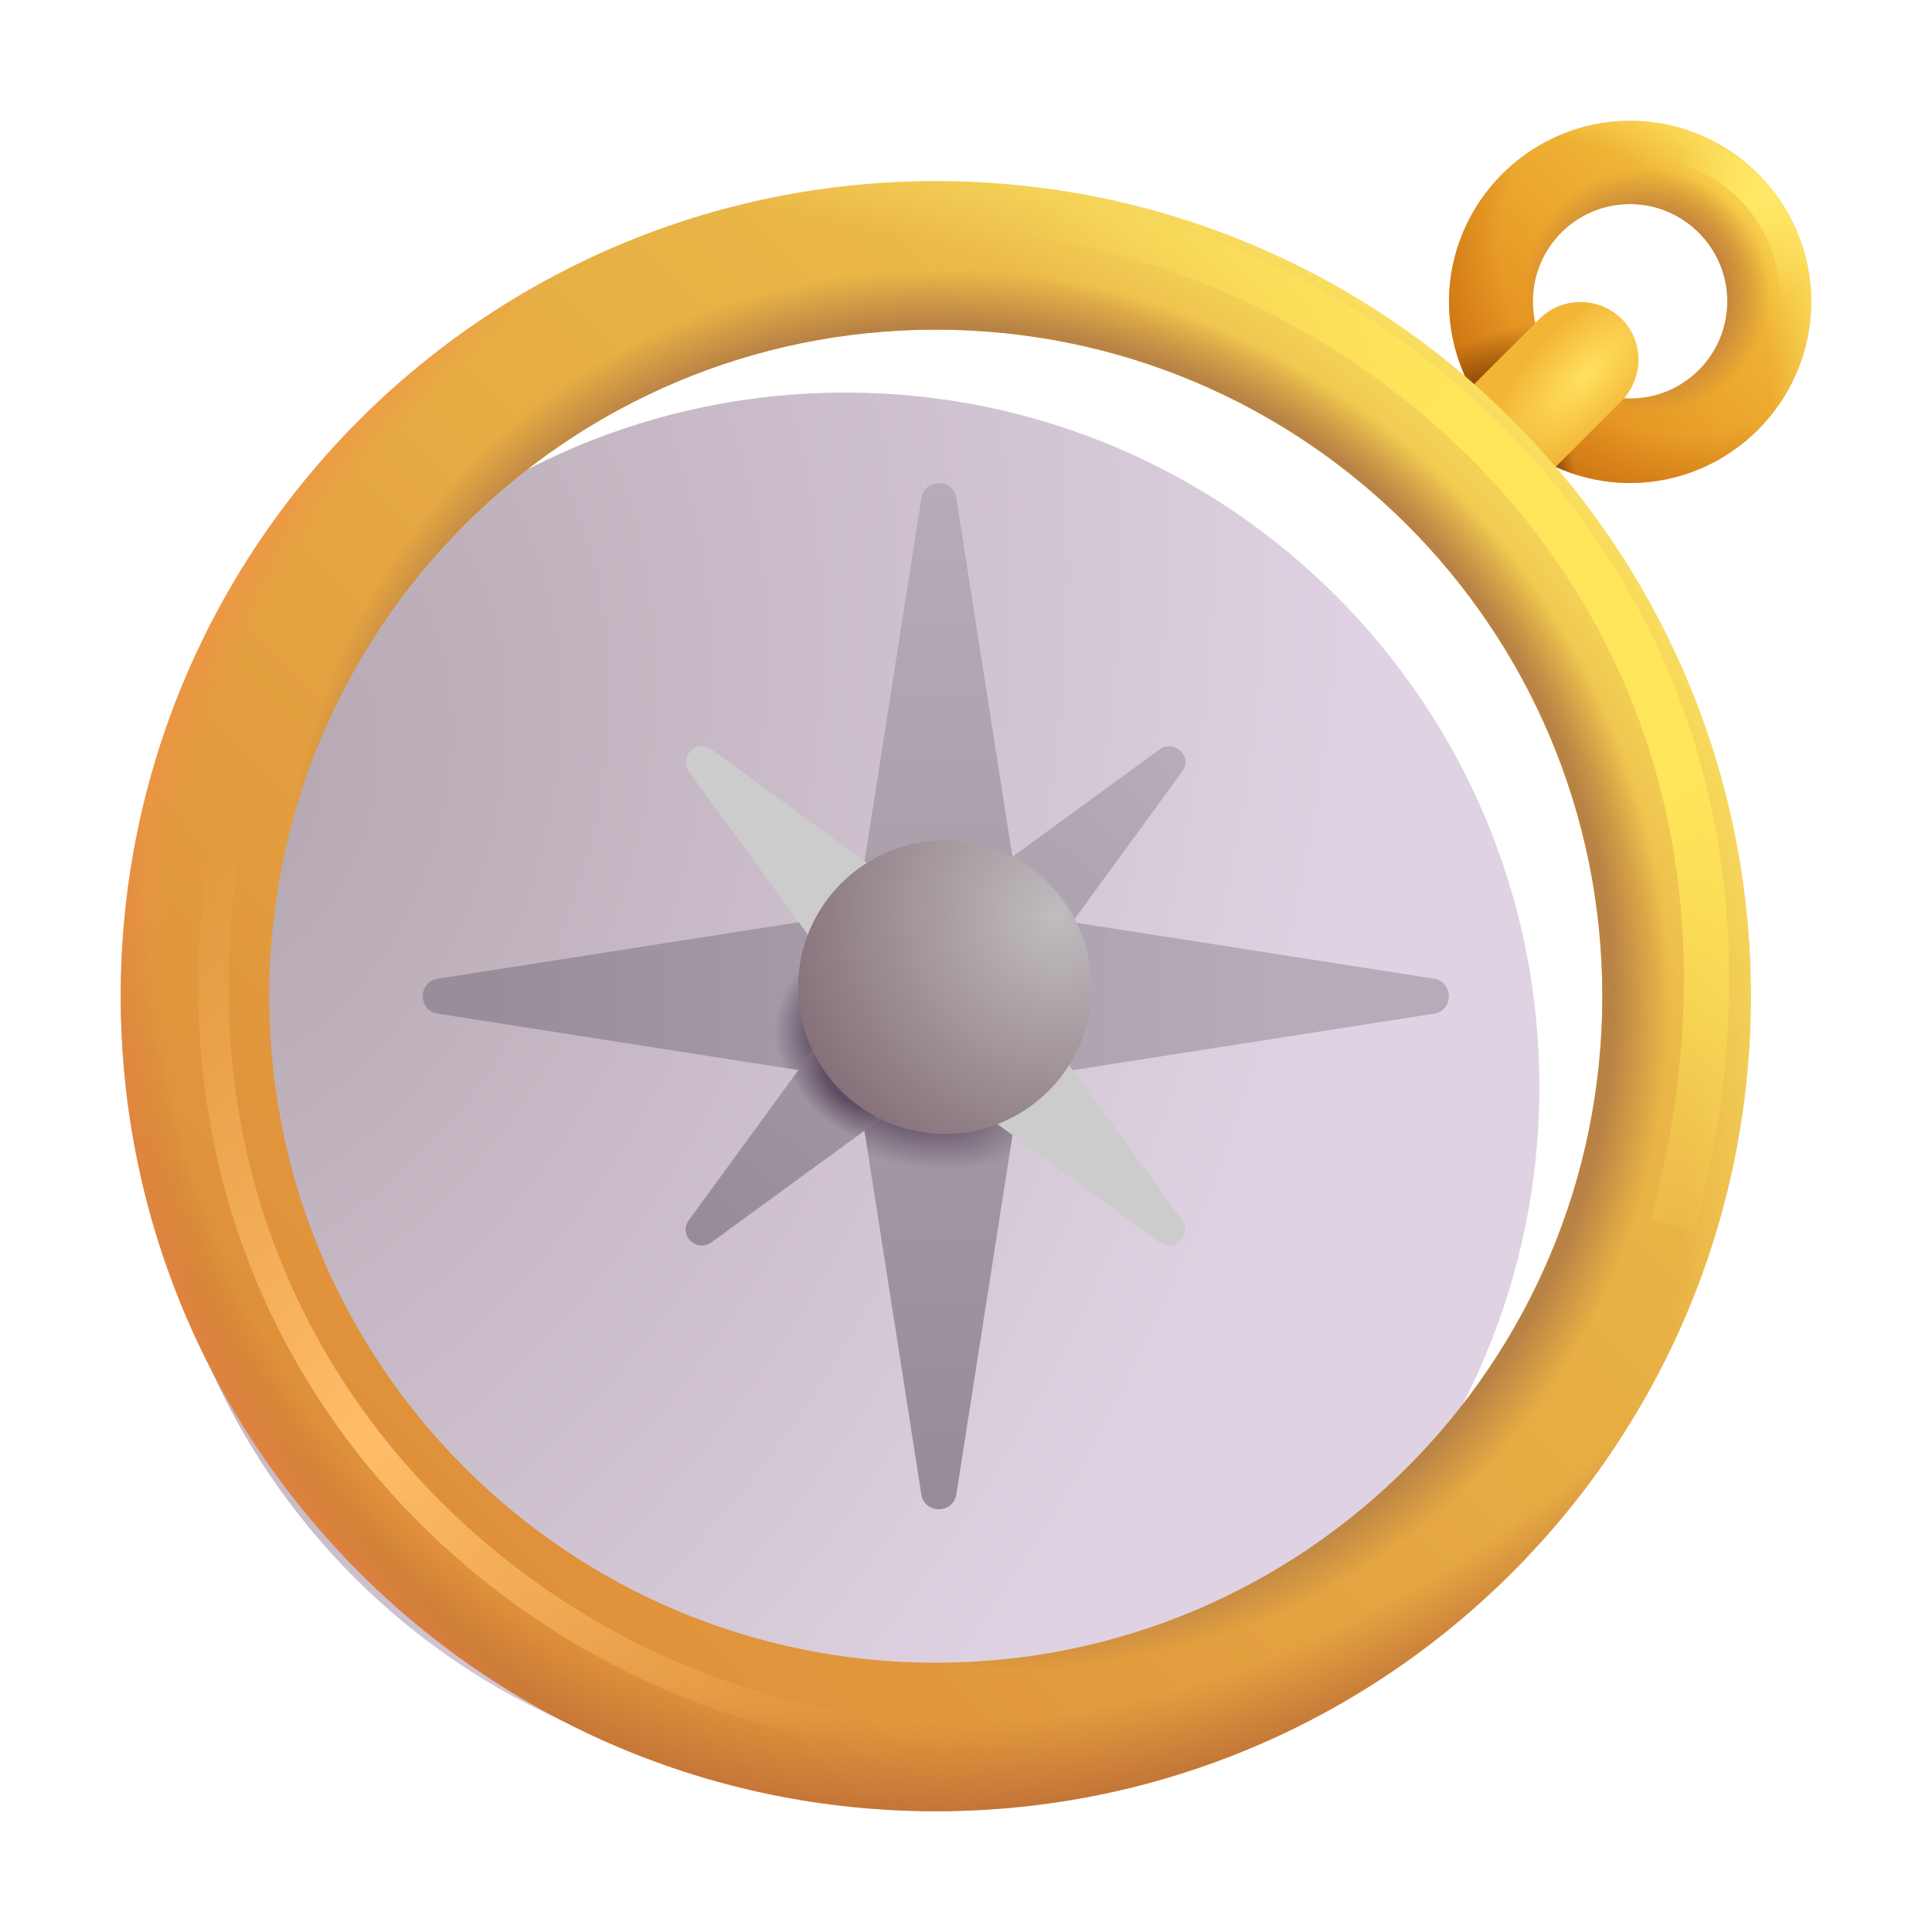 <svg xmlns="http://www.w3.org/2000/svg" width="32" height="32" viewBox="0 0 32 32" fill="none">
<path d="M27 8C25.35 8 24 6.65 24 5C24 3.35 25.35 2 27 2C28.65 2 30 3.35 30 5C30 6.65 28.65 8 27 8ZM27 3.38C26.11 3.38 25.39 4.1 25.39 4.99C25.39 5.88 26.11 6.6 27 6.6C27.89 6.6 28.61 5.88 28.61 4.99C28.61 4.1 27.88 3.38 27 3.38Z" fill="url(#paint0_linear_18_4887)"/>
<path d="M27 8C25.35 8 24 6.65 24 5C24 3.35 25.35 2 27 2C28.65 2 30 3.35 30 5C30 6.65 28.65 8 27 8ZM27 3.38C26.11 3.38 25.39 4.1 25.39 4.99C25.39 5.88 26.11 6.6 27 6.6C27.89 6.6 28.61 5.88 28.61 4.99C28.61 4.1 27.88 3.38 27 3.38Z" fill="url(#paint1_radial_18_4887)"/>
<path d="M27 8C25.35 8 24 6.65 24 5C24 3.35 25.35 2 27 2C28.65 2 30 3.35 30 5C30 6.65 28.65 8 27 8ZM27 3.38C26.11 3.38 25.39 4.1 25.39 4.99C25.39 5.88 26.11 6.6 27 6.6C27.89 6.6 28.61 5.88 28.61 4.99C28.61 4.1 27.88 3.38 27 3.38Z" fill="url(#paint2_radial_18_4887)"/>
<path d="M27 8C25.35 8 24 6.65 24 5C24 3.35 25.35 2 27 2C28.65 2 30 3.35 30 5C30 6.65 28.65 8 27 8ZM27 3.38C26.11 3.38 25.39 4.1 25.39 4.99C25.39 5.88 26.11 6.6 27 6.6C27.89 6.6 28.61 5.88 28.61 4.99C28.61 4.1 27.88 3.38 27 3.38Z" fill="url(#paint3_radial_18_4887)"/>
<path d="M27 8C25.35 8 24 6.65 24 5C24 3.35 25.35 2 27 2C28.65 2 30 3.35 30 5C30 6.65 28.65 8 27 8ZM27 3.38C26.11 3.38 25.39 4.1 25.39 4.99C25.39 5.88 26.11 6.6 27 6.6C27.89 6.6 28.61 5.88 28.61 4.99C28.61 4.1 27.88 3.38 27 3.38Z" fill="url(#paint4_radial_18_4887)"/>
<path d="M27 8C25.35 8 24 6.65 24 5C24 3.35 25.35 2 27 2C28.65 2 30 3.35 30 5C30 6.65 28.65 8 27 8ZM27 3.38C26.11 3.38 25.39 4.1 25.39 4.99C25.39 5.88 26.11 6.6 27 6.6C27.89 6.6 28.61 5.88 28.61 4.99C28.61 4.1 27.88 3.38 27 3.38Z" fill="url(#paint5_radial_18_4887)"/>
<g filter="url(#filter0_i_18_4887)">
<path d="M25.35 8L23.99 6.64L25.35 5.28C25.72 4.91 26.33 4.91 26.71 5.28C27.08 5.65 27.08 6.26 26.71 6.64L25.35 8Z" fill="url(#paint6_radial_18_4887)"/>
</g>
<g filter="url(#filter1_ii_18_4887)">
<path d="M15.5 27.997C21.85 27.997 26.997 22.85 26.997 16.5C26.997 10.15 21.85 5.002 15.5 5.002C9.15 5.002 4.002 10.15 4.002 16.5C4.002 22.85 9.15 27.997 15.5 27.997Z" fill="url(#paint7_radial_18_4887)"/>
</g>
<path fill-rule="evenodd" clip-rule="evenodd" d="M29 16.5C29 23.956 22.956 30 15.5 30C8.044 30 2 23.956 2 16.5C2 9.044 8.044 3 15.5 3C22.956 3 29 9.044 29 16.5ZM26.54 16.5C26.54 22.597 21.597 27.54 15.5 27.54C9.403 27.54 4.46 22.597 4.46 16.5C4.46 10.403 9.403 5.46 15.5 5.46C21.597 5.46 26.54 10.403 26.54 16.5Z" fill="url(#paint8_linear_18_4887)"/>
<path fill-rule="evenodd" clip-rule="evenodd" d="M29 16.5C29 23.956 22.956 30 15.5 30C8.044 30 2 23.956 2 16.5C2 9.044 8.044 3 15.5 3C22.956 3 29 9.044 29 16.5ZM26.54 16.5C26.54 22.597 21.597 27.54 15.5 27.54C9.403 27.54 4.46 22.597 4.46 16.5C4.46 10.403 9.403 5.46 15.5 5.46C21.597 5.46 26.54 10.403 26.54 16.5Z" fill="url(#paint9_radial_18_4887)"/>
<path fill-rule="evenodd" clip-rule="evenodd" d="M29 16.5C29 23.956 22.956 30 15.5 30C8.044 30 2 23.956 2 16.5C2 9.044 8.044 3 15.5 3C22.956 3 29 9.044 29 16.5ZM26.54 16.5C26.54 22.597 21.597 27.54 15.5 27.54C9.403 27.54 4.46 22.597 4.46 16.5C4.46 10.403 9.403 5.46 15.5 5.46C21.597 5.46 26.54 10.403 26.54 16.5Z" fill="url(#paint10_radial_18_4887)"/>
<path fill-rule="evenodd" clip-rule="evenodd" d="M29 16.5C29 23.956 22.956 30 15.5 30C8.044 30 2 23.956 2 16.5C2 9.044 8.044 3 15.5 3C22.956 3 29 9.044 29 16.5ZM26.54 16.5C26.54 22.597 21.597 27.54 15.5 27.54C9.403 27.54 4.46 22.597 4.46 16.5C4.46 10.403 9.403 5.46 15.5 5.46C21.597 5.46 26.54 10.403 26.54 16.5Z" fill="url(#paint11_radial_18_4887)"/>
<path fill-rule="evenodd" clip-rule="evenodd" d="M29 16.5C29 23.956 22.956 30 15.5 30C8.044 30 2 23.956 2 16.5C2 9.044 8.044 3 15.5 3C22.956 3 29 9.044 29 16.5ZM26.54 16.5C26.54 22.597 21.597 27.54 15.5 27.54C9.403 27.54 4.46 22.597 4.46 16.5C4.46 10.403 9.403 5.46 15.5 5.46C21.597 5.46 26.54 10.403 26.54 16.5Z" fill="url(#paint12_radial_18_4887)"/>
<g filter="url(#filter2_i_18_4887)">
<path d="M17.08 16.5L15.79 8.25C15.74 7.92 15.26 7.92 15.21 8.25L13.92 16.5L15.21 24.75C15.26 25.08 15.74 25.08 15.79 24.75L17.08 16.5Z" fill="url(#paint13_linear_18_4887)"/>
<path d="M17.08 16.5L15.79 8.25C15.74 7.92 15.26 7.92 15.21 8.25L13.92 16.5L15.21 24.75C15.26 25.08 15.74 25.08 15.79 24.75L17.08 16.5Z" fill="url(#paint14_radial_18_4887)"/>
</g>
<path d="M15.5 18.08L23.75 16.79C24.08 16.74 24.08 16.26 23.75 16.21L15.5 14.92L7.25 16.21C6.92 16.26 6.92 16.74 7.25 16.79L15.5 18.08Z" fill="url(#paint15_linear_18_4887)"/>
<path d="M15.5 18.08L23.75 16.79C24.08 16.74 24.08 16.26 23.75 16.21L15.5 14.92L7.25 16.21C6.92 16.26 6.92 16.74 7.25 16.79L15.5 18.08Z" fill="url(#paint16_radial_18_4887)"/>
<path d="M16.29 17.29L19.58 12.78C19.76 12.54 19.46 12.24 19.21 12.41L14.7 15.7L11.41 20.21C11.23 20.45 11.53 20.75 11.78 20.58L16.29 17.29Z" fill="url(#paint17_linear_18_4887)"/>
<path d="M16.29 17.29L19.58 12.78C19.76 12.54 19.46 12.24 19.21 12.41L14.7 15.7L11.41 20.21C11.23 20.45 11.53 20.75 11.78 20.58L16.29 17.29Z" fill="url(#paint18_radial_18_4887)"/>
<path d="M14.7 17.29L19.21 20.58C19.45 20.76 19.75 20.46 19.58 20.21L16.29 15.7L11.78 12.41C11.54 12.23 11.24 12.53 11.41 12.78L14.7 17.29Z" fill="#CCCCCC"/>


<g filter="url(#filter5_i_18_4887)">
<path d="M15.5 18.93C16.842 18.93 17.93 17.842 17.93 16.5C17.93 15.158 16.842 14.07 15.5 14.07C14.158 14.07 13.07 15.158 13.07 16.5C13.07 17.842 14.158 18.93 15.5 18.93Z" fill="url(#paint20_radial_18_4887)"/>
</g>
<g filter="url(#filter6_f_18_4887)">
<path d="M15.778 28.75C8.965 28.75 1.528 22.188 4.028 12.625" stroke="url(#paint21_linear_18_4887)" stroke-width="0.5"/>
</g>
<g filter="url(#filter7_f_18_4887)">
<path d="M15.5 3.437C22.312 3.437 30.497 9.844 27.705 20.296" stroke="url(#paint22_linear_18_4887)" stroke-width="0.75"/>
</g>
<g filter="url(#filter8_f_18_4887)">
<path d="M28.028 2.531C28.58 2.693 29.694 3.394 29.731 4.906" stroke="url(#paint23_linear_18_4887)" stroke-width="0.5" stroke-linecap="round"/>
</g>
<defs>
<filter id="filter0_i_18_4887" x="23.99" y="5.002" width="3.148" height="2.998" filterUnits="userSpaceOnUse" color-interpolation-filters="sRGB">
<feFlood flood-opacity="0" result="BackgroundImageFix"/>
<feBlend mode="normal" in="SourceGraphic" in2="BackgroundImageFix" result="shape"/>
<feColorMatrix in="SourceAlpha" type="matrix" values="0 0 0 0 0 0 0 0 0 0 0 0 0 0 0 0 0 0 127 0" result="hardAlpha"/>
<feOffset dx="0.15"/>
<feGaussianBlur stdDeviation="0.25"/>
<feComposite in2="hardAlpha" operator="arithmetic" k2="-1" k3="1"/>
<feColorMatrix type="matrix" values="0 0 0 0 0.741 0 0 0 0 0.537 0 0 0 0 0.31 0 0 0 1 0"/>
<feBlend mode="normal" in2="shape" result="effect1_innerShadow_18_4887"/>
</filter>
<filter id="filter1_ii_18_4887" x="3.002" y="5.002" width="23.995" height="23.995" filterUnits="userSpaceOnUse" color-interpolation-filters="sRGB">
<feFlood flood-opacity="0" result="BackgroundImageFix"/>
<feBlend mode="normal" in="SourceGraphic" in2="BackgroundImageFix" result="shape"/>
<feColorMatrix in="SourceAlpha" type="matrix" values="0 0 0 0 0 0 0 0 0 0 0 0 0 0 0 0 0 0 127 0" result="hardAlpha"/>
<feOffset dx="-1" dy="1"/>
<feGaussianBlur stdDeviation="1.5"/>
<feComposite in2="hardAlpha" operator="arithmetic" k2="-1" k3="1"/>
<feColorMatrix type="matrix" values="0 0 0 0 0.624 0 0 0 0 0.482 0 0 0 0 0.537 0 0 0 1 0"/>
<feBlend mode="normal" in2="shape" result="effect1_innerShadow_18_4887"/>
<feColorMatrix in="SourceAlpha" type="matrix" values="0 0 0 0 0 0 0 0 0 0 0 0 0 0 0 0 0 0 127 0" result="hardAlpha"/>
<feOffset dx="-0.5" dy="0.5"/>
<feGaussianBlur stdDeviation="0.5"/>
<feComposite in2="hardAlpha" operator="arithmetic" k2="-1" k3="1"/>
<feColorMatrix type="matrix" values="0 0 0 0 0.557 0 0 0 0 0.431 0 0 0 0 0.482 0 0 0 1 0"/>
<feBlend mode="normal" in2="effect1_innerShadow_18_4887" result="effect2_innerShadow_18_4887"/>
</filter>
<filter id="filter2_i_18_4887" x="13.92" y="8.002" width="3.21" height="16.995" filterUnits="userSpaceOnUse" color-interpolation-filters="sRGB">
<feFlood flood-opacity="0" result="BackgroundImageFix"/>
<feBlend mode="normal" in="SourceGraphic" in2="BackgroundImageFix" result="shape"/>
<feColorMatrix in="SourceAlpha" type="matrix" values="0 0 0 0 0 0 0 0 0 0 0 0 0 0 0 0 0 0 127 0" result="hardAlpha"/>
<feOffset dx="0.05"/>
<feGaussianBlur stdDeviation="0.05"/>
<feComposite in2="hardAlpha" operator="arithmetic" k2="-1" k3="1"/>
<feColorMatrix type="matrix" values="0 0 0 0 0.584 0 0 0 0 0.522 0 0 0 0 0.576 0 0 0 1 0"/>
<feBlend mode="normal" in2="shape" result="effect1_innerShadow_18_4887"/>
</filter>
<filter id="filter3_ii_18_4887" x="9.888" y="10.748" width="7.322" height="7.462" filterUnits="userSpaceOnUse" color-interpolation-filters="sRGB">
<feFlood flood-opacity="0" result="BackgroundImageFix"/>
<feBlend mode="normal" in="SourceGraphic" in2="BackgroundImageFix" result="shape"/>
<feColorMatrix in="SourceAlpha" type="matrix" values="0 0 0 0 0 0 0 0 0 0 0 0 0 0 0 0 0 0 127 0" result="hardAlpha"/>
<feOffset dx="-0.5"/>
<feGaussianBlur stdDeviation="0.05"/>
<feComposite in2="hardAlpha" operator="arithmetic" k2="-1" k3="1"/>
<feColorMatrix type="matrix" values="0 0 0 0 0.953 0 0 0 0 0.239 0 0 0 0 0.435 0 0 0 1 0"/>
<feBlend mode="normal" in2="shape" result="effect1_innerShadow_18_4887"/>
<feColorMatrix in="SourceAlpha" type="matrix" values="0 0 0 0 0 0 0 0 0 0 0 0 0 0 0 0 0 0 127 0" result="hardAlpha"/>
<feOffset dy="-0.5"/>
<feGaussianBlur stdDeviation="0.125"/>
<feComposite in2="hardAlpha" operator="arithmetic" k2="-1" k3="1"/>
<feColorMatrix type="matrix" values="0 0 0 0 0 0 0 0 0 0 0 0 0 0 0 0 0 0 0.25 0"/>
<feBlend mode="normal" in2="effect1_innerShadow_18_4887" result="effect2_innerShadow_18_4887"/>
</filter>
<filter id="filter4_ii_18_4887" x="13.78" y="14.63" width="7.192" height="7.452" filterUnits="userSpaceOnUse" color-interpolation-filters="sRGB">
<feFlood flood-opacity="0" result="BackgroundImageFix"/>
<feBlend mode="normal" in="SourceGraphic" in2="BackgroundImageFix" result="shape"/>
<feColorMatrix in="SourceAlpha" type="matrix" values="0 0 0 0 0 0 0 0 0 0 0 0 0 0 0 0 0 0 127 0" result="hardAlpha"/>
<feOffset dy="0.5"/>
<feGaussianBlur stdDeviation="0.05"/>
<feComposite in2="hardAlpha" operator="arithmetic" k2="-1" k3="1"/>
<feColorMatrix type="matrix" values="0 0 0 0 0.475 0 0 0 0 0.463 0 0 0 0 0.471 0 0 0 1 0"/>
<feBlend mode="normal" in2="shape" result="effect1_innerShadow_18_4887"/>
<feColorMatrix in="SourceAlpha" type="matrix" values="0 0 0 0 0 0 0 0 0 0 0 0 0 0 0 0 0 0 127 0" result="hardAlpha"/>
<feOffset dy="-0.35"/>
<feGaussianBlur stdDeviation="0.075"/>
<feComposite in2="hardAlpha" operator="arithmetic" k2="-1" k3="1"/>
<feColorMatrix type="matrix" values="0 0 0 0 0 0 0 0 0 0 0 0 0 0 0 0 0 0 0.25 0"/>
<feBlend mode="normal" in2="effect1_innerShadow_18_4887" result="effect2_innerShadow_18_4887"/>
</filter>
<filter id="filter5_i_18_4887" x="13.07" y="13.92" width="5.01" height="5.01" filterUnits="userSpaceOnUse" color-interpolation-filters="sRGB">
<feFlood flood-opacity="0" result="BackgroundImageFix"/>
<feBlend mode="normal" in="SourceGraphic" in2="BackgroundImageFix" result="shape"/>
<feColorMatrix in="SourceAlpha" type="matrix" values="0 0 0 0 0 0 0 0 0 0 0 0 0 0 0 0 0 0 127 0" result="hardAlpha"/>
<feOffset dx="0.15" dy="-0.15"/>
<feGaussianBlur stdDeviation="0.075"/>
<feComposite in2="hardAlpha" operator="arithmetic" k2="-1" k3="1"/>
<feColorMatrix type="matrix" values="0 0 0 0 0.447 0 0 0 0 0.369 0 0 0 0 0.416 0 0 0 1 0"/>
<feBlend mode="normal" in2="shape" result="effect1_innerShadow_18_4887"/>
</filter>
<filter id="filter6_f_18_4887" x="2.782" y="12.062" width="13.496" height="17.438" filterUnits="userSpaceOnUse" color-interpolation-filters="sRGB">
<feFlood flood-opacity="0" result="BackgroundImageFix"/>
<feBlend mode="normal" in="SourceGraphic" in2="BackgroundImageFix" result="shape"/>
<feGaussianBlur stdDeviation="0.25" result="effect1_foregroundBlur_18_4887"/>
</filter>
<filter id="filter7_f_18_4887" x="14.75" y="2.312" width="14.641" height="18.83" filterUnits="userSpaceOnUse" color-interpolation-filters="sRGB">
<feFlood flood-opacity="0" result="BackgroundImageFix"/>
<feBlend mode="normal" in="SourceGraphic" in2="BackgroundImageFix" result="shape"/>
<feGaussianBlur stdDeviation="0.375" result="effect1_foregroundBlur_18_4887"/>
</filter>
<filter id="filter8_f_18_4887" x="27.528" y="2.031" width="2.703" height="3.375" filterUnits="userSpaceOnUse" color-interpolation-filters="sRGB">
<feFlood flood-opacity="0" result="BackgroundImageFix"/>
<feBlend mode="normal" in="SourceGraphic" in2="BackgroundImageFix" result="shape"/>
<feGaussianBlur stdDeviation="0.125" result="effect1_foregroundBlur_18_4887"/>
</filter>
<linearGradient id="paint0_linear_18_4887" x1="25.242" y1="7.498" x2="30" y2="3.042" gradientUnits="userSpaceOnUse">
<stop stop-color="#E2881C"/>
<stop offset="1" stop-color="#F6C942"/>
</linearGradient>
<radialGradient id="paint1_radial_18_4887" cx="0" cy="0" r="1" gradientUnits="userSpaceOnUse" gradientTransform="translate(24.63 6.743) rotate(-32.005) scale(6.77 6.235)">
<stop offset="0.712" stop-color="#FFEA6A" stop-opacity="0"/>
<stop offset="0.942" stop-color="#FFEA6A"/>
</radialGradient>
<radialGradient id="paint2_radial_18_4887" cx="0" cy="0" r="1" gradientUnits="userSpaceOnUse" gradientTransform="translate(27.289 4.814) rotate(-48.14) scale(2.003 2.04)">
<stop offset="0.614" stop-color="#C0813E"/>
<stop offset="1" stop-color="#C0813E" stop-opacity="0"/>
</radialGradient>
<radialGradient id="paint3_radial_18_4887" cx="0" cy="0" r="1" gradientUnits="userSpaceOnUse" gradientTransform="translate(28.078 3.959) rotate(134.772) scale(4.648 4.464)">
<stop offset="0.71" stop-color="#CA7412" stop-opacity="0"/>
<stop offset="1" stop-color="#CA7412"/>
</radialGradient>
<radialGradient id="paint4_radial_18_4887" cx="0" cy="0" r="1" gradientUnits="userSpaceOnUse" gradientTransform="translate(24.528 6.687) rotate(-112.148) scale(1.4 3.903)">
<stop offset="0.073" stop-color="#7C3D03"/>
<stop offset="0.736" stop-color="#7C3D03" stop-opacity="0"/>
</radialGradient>
<radialGradient id="paint5_radial_18_4887" cx="0" cy="0" r="1" gradientUnits="userSpaceOnUse" gradientTransform="translate(25.434 8) rotate(-3.98) scale(0.901 2.51)">
<stop offset="0.307" stop-color="#7C3D03"/>
<stop offset="0.736" stop-color="#7C3D03" stop-opacity="0"/>
</radialGradient>
<radialGradient id="paint6_radial_18_4887" cx="0" cy="0" r="1" gradientUnits="userSpaceOnUse" gradientTransform="translate(26.106 6.219) rotate(-135.277) scale(1.144 2.655)">
<stop stop-color="#FFE160"/>
<stop offset="0.788" stop-color="#F3B535"/>
</radialGradient>
<radialGradient id="paint7_radial_18_4887" cx="0" cy="0" r="1" gradientUnits="userSpaceOnUse" gradientTransform="translate(5.208 11.695) rotate(20.763) scale(18.333 24.985)">
<stop stop-color="#B5A7B0"/>
<stop offset="1" stop-color="#DFD2E2"/>
</radialGradient>
<linearGradient id="paint8_linear_18_4887" x1="5.59" y1="25.812" x2="24.215" y2="7.187" gradientUnits="userSpaceOnUse">
<stop stop-color="#DE8D39"/>
<stop offset="1" stop-color="#EDC14B"/>
</linearGradient>
<radialGradient id="paint9_radial_18_4887" cx="0" cy="0" r="1" gradientUnits="userSpaceOnUse" gradientTransform="translate(4.5 23.941) rotate(-29.785) scale(28.23 22.145)">
<stop offset="0.873" stop-color="#FFED6A" stop-opacity="0"/>
<stop offset="1" stop-color="#FFED6A"/>
</radialGradient>
<radialGradient id="paint10_radial_18_4887" cx="0" cy="0" r="1" gradientUnits="userSpaceOnUse" gradientTransform="translate(18.593 10.272) rotate(119.722) scale(21.856 17.288)">
<stop offset="0.873" stop-color="#B66635" stop-opacity="0"/>
<stop offset="0.975" stop-color="#B66635"/>
</radialGradient>
<radialGradient id="paint11_radial_18_4887" cx="0" cy="0" r="1" gradientUnits="userSpaceOnUse" gradientTransform="translate(16.153 16.062) rotate(-45.843) scale(12.022 12.667)">
<stop offset="0.863" stop-color="#B88245"/>
<stop offset="0.939" stop-color="#B88245" stop-opacity="0"/>
</radialGradient>
<radialGradient id="paint12_radial_18_4887" cx="0" cy="0" r="1" gradientUnits="userSpaceOnUse" gradientTransform="translate(31.051 16.5) rotate(180) scale(29.804 19.673)">
<stop offset="0.952" stop-color="#F58D49" stop-opacity="0"/>
<stop offset="1" stop-color="#F58D49"/>
</radialGradient>
<linearGradient id="paint13_linear_18_4887" x1="15.5" y1="8.002" x2="15.5" y2="24.997" gradientUnits="userSpaceOnUse">
<stop stop-color="#B6ACB7"/>
<stop offset="1" stop-color="#968C98"/>
</linearGradient>
<radialGradient id="paint14_radial_18_4887" cx="0" cy="0" r="1" gradientUnits="userSpaceOnUse" gradientTransform="translate(14.997 18.094) rotate(105.642) scale(1.217 2.239)">
<stop offset="0.325" stop-color="#5F4D63"/>
<stop offset="0.983" stop-color="#5F4D63" stop-opacity="0"/>
</radialGradient>
<linearGradient id="paint15_linear_18_4887" x1="21.148" y1="15.93" x2="8.243" y2="15.93" gradientUnits="userSpaceOnUse">
<stop stop-color="#B6ABB8"/>
<stop offset="1" stop-color="#988E9A"/>
</linearGradient>
<radialGradient id="paint16_radial_18_4887" cx="0" cy="0" r="1" gradientUnits="userSpaceOnUse" gradientTransform="translate(14.38 17.031) rotate(159.274) scale(1.556 1.479)">
<stop offset="0.573" stop-color="#5F4D63"/>
<stop offset="1" stop-color="#5F4D63" stop-opacity="0"/>
</radialGradient>
<linearGradient id="paint17_linear_18_4887" x1="19.635" y1="12.812" x2="11.715" y2="21.188" gradientUnits="userSpaceOnUse">
<stop stop-color="#B6ACB8"/>
<stop offset="1" stop-color="#958B97"/>
</linearGradient>
<radialGradient id="paint18_radial_18_4887" cx="0" cy="0" r="1" gradientUnits="userSpaceOnUse" gradientTransform="translate(14.191 17.866) rotate(129.144) scale(0.873 1.332)">
<stop offset="0.459" stop-color="#5F4D63"/>
<stop offset="1" stop-color="#5F4D63" stop-opacity="0"/>
</radialGradient>
<linearGradient id="paint19_linear_18_4887" x1="10.454" y1="11.802" x2="14.521" y2="16.548" gradientUnits="userSpaceOnUse">
<stop stop-color="#E43465"/>
<stop offset="1" stop-color="#E6386A"/>
</linearGradient>
<radialGradient id="paint20_radial_18_4887" cx="0" cy="0" r="1" gradientUnits="userSpaceOnUse" gradientTransform="translate(17.34 15.336) rotate(137.291) scale(4.649 4.847)">
<stop stop-color="#C0BCBF"/>
<stop offset="1" stop-color="#856F79"/>
</radialGradient>
<linearGradient id="paint21_linear_18_4887" x1="2.465" y1="14.75" x2="13.715" y2="28.906" gradientUnits="userSpaceOnUse">
<stop stop-color="#FFBD6A" stop-opacity="0"/>
<stop offset="0.516" stop-color="#FFBD6A"/>
<stop offset="1" stop-color="#FFBD6A" stop-opacity="0"/>
</linearGradient>
<linearGradient id="paint22_linear_18_4887" x1="31.362" y1="18.355" x2="19.172" y2="2.055" gradientUnits="userSpaceOnUse">
<stop stop-color="#FFE55A" stop-opacity="0"/>
<stop offset="0.315" stop-color="#FFE55A"/>
<stop offset="0.672" stop-color="#FFE55A"/>
<stop offset="1" stop-color="#FFE55A" stop-opacity="0"/>
</linearGradient>
<linearGradient id="paint23_linear_18_4887" x1="27.856" y1="2.531" x2="29.903" y2="4.672" gradientUnits="userSpaceOnUse">
<stop stop-color="#FFE967" stop-opacity="0"/>
<stop offset="0.464" stop-color="#FFE967"/>
<stop offset="1" stop-color="#FFE967" stop-opacity="0"/>
</linearGradient>
</defs>
</svg>